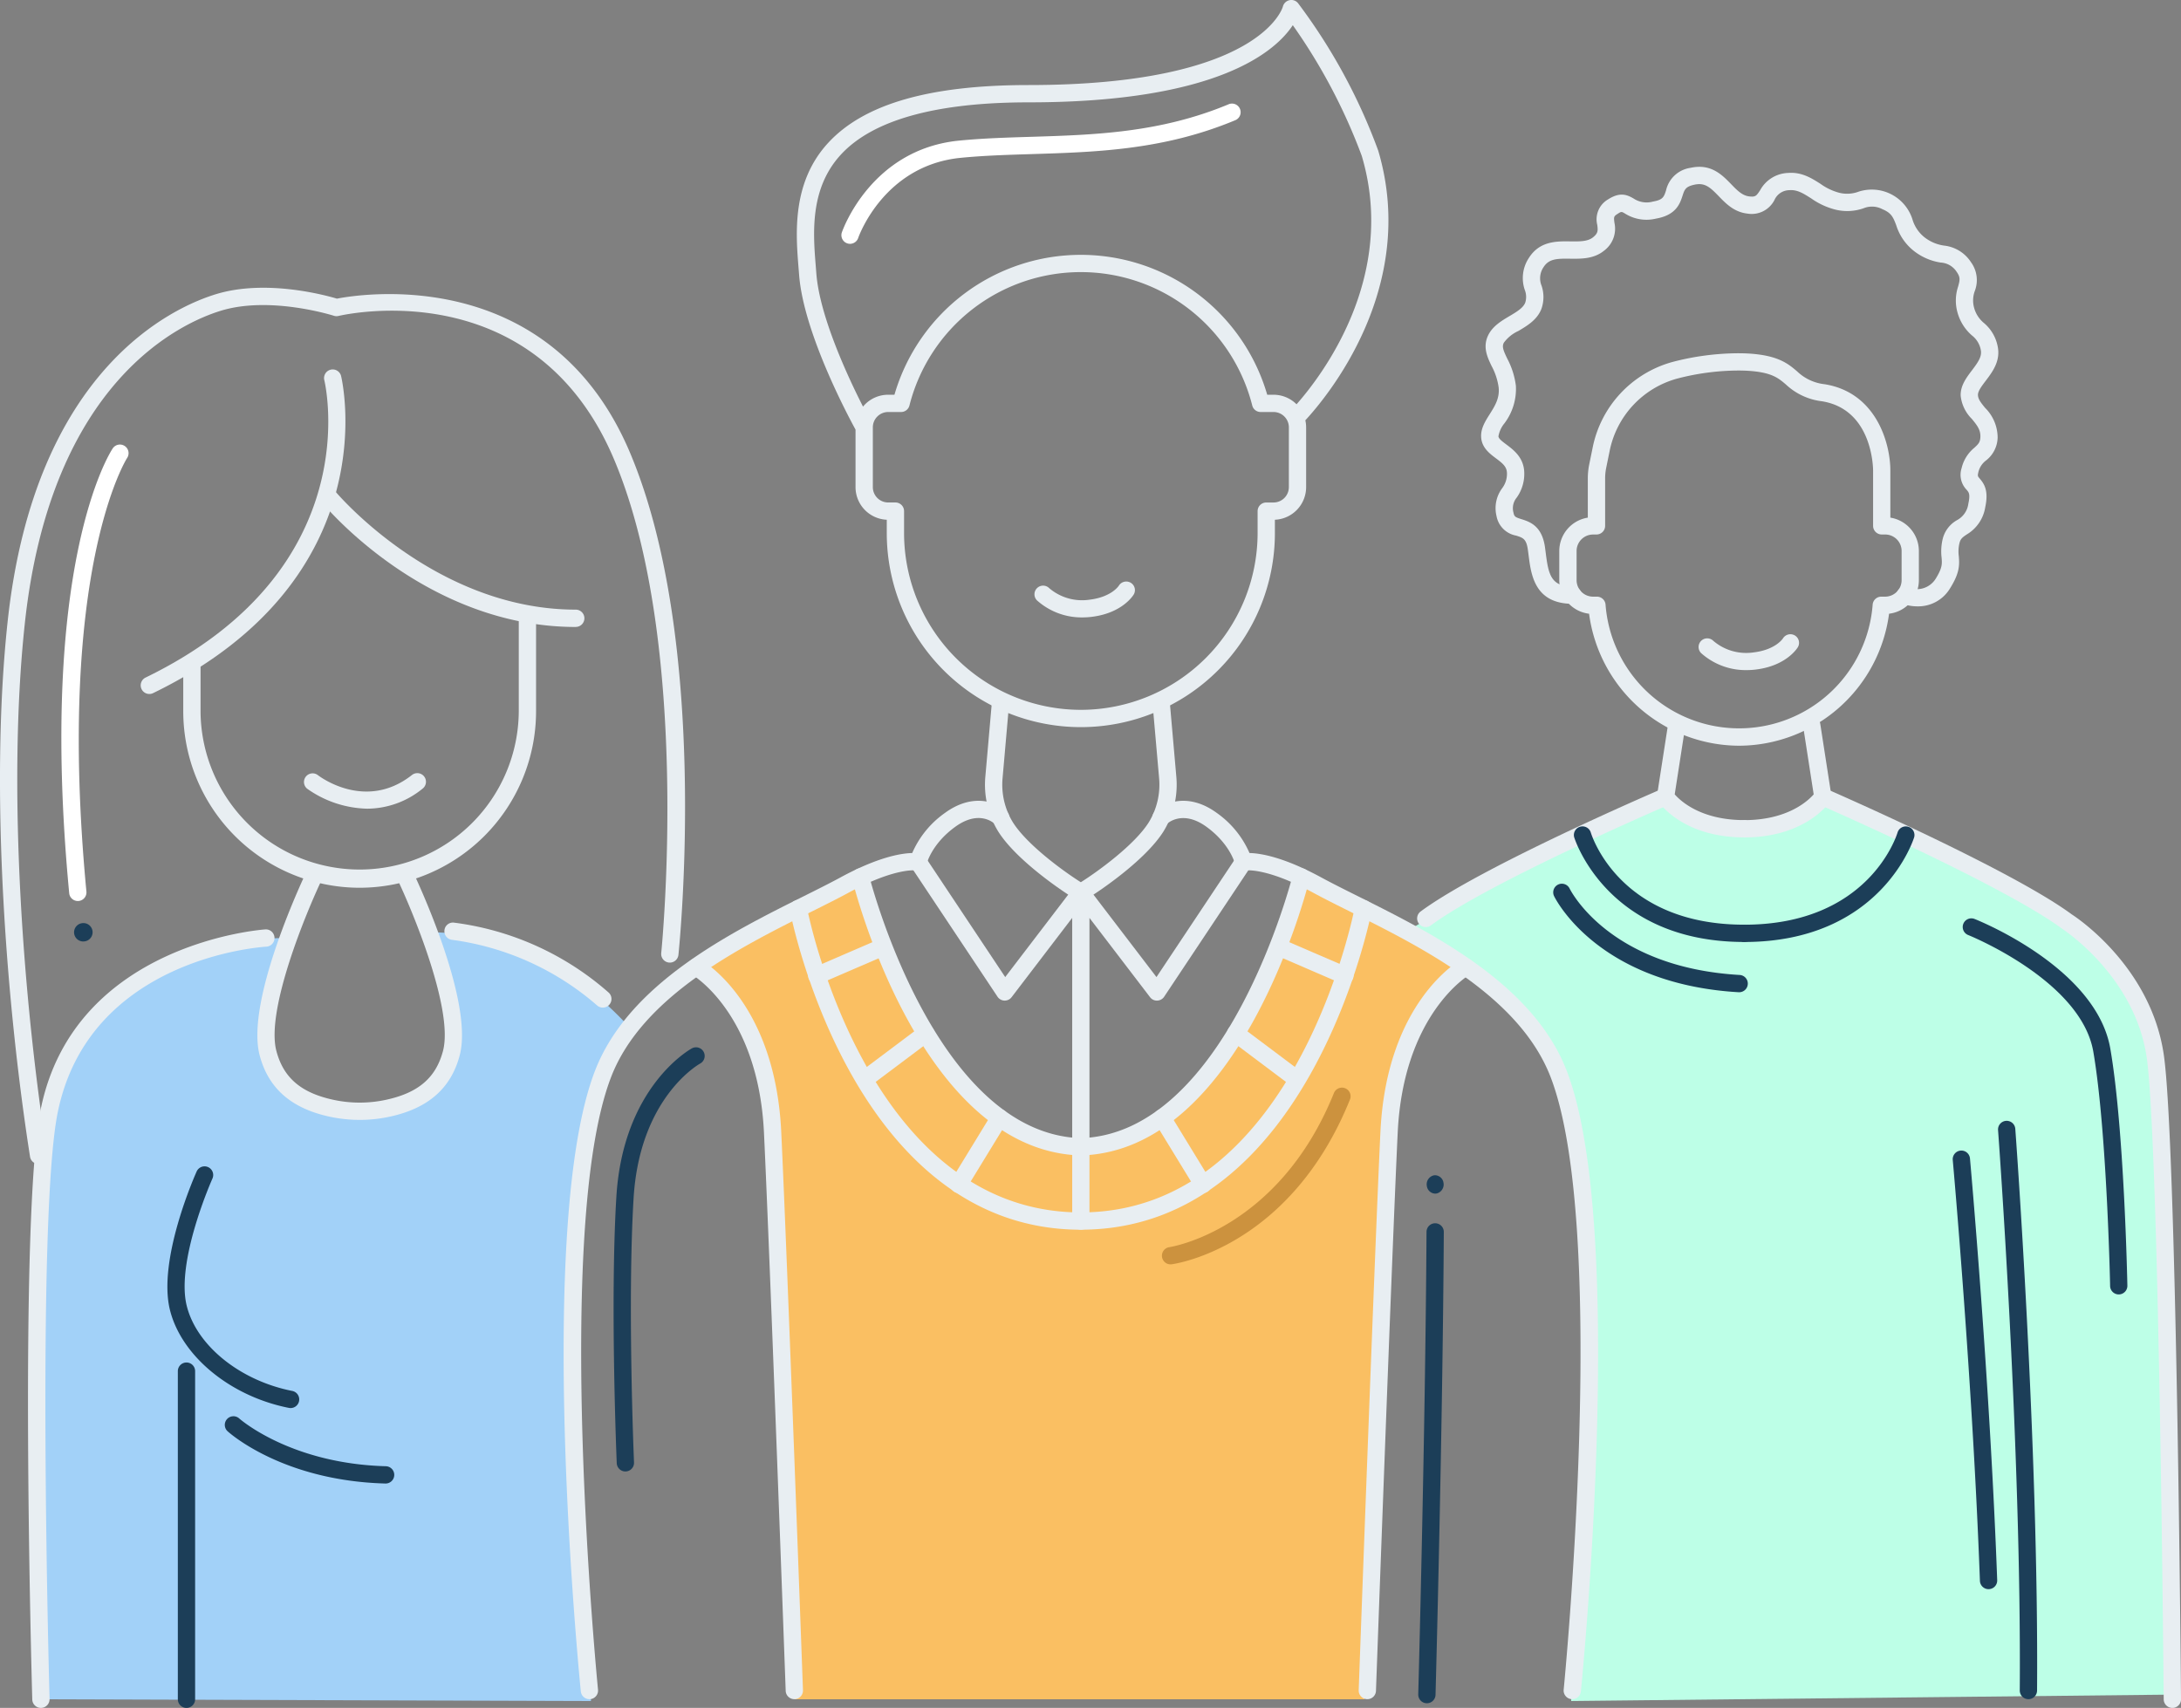 <svg xmlns="http://www.w3.org/2000/svg" width="395.2" height="309.503" viewBox="0 0 395.2 309.503">
  <rect x="0" y="0" width="395.2" height="309.503" fill="#808080" stroke="none"/>
  <g id="illustration-students" transform="translate(-221.813 -321.777)">
    <g id="Group_314" data-name="Group 314" transform="translate(347.938 480.697)">
      <path id="Path_2511" data-name="Path 2511" d="M404.455,568.224l29.8-16.314s13.723,48.9,39.925,48.9,39.925-48.9,39.925-48.9l29.8,16.314s-11.1,7.416-14.022,34.14-4.287,98.561-4.287,98.561H422.264s-3.1-95.728-4.351-107.438S409.206,570.583,404.455,568.224Z" transform="translate(-404.455 -551.91)" fill="#fabf62"/>
    </g>
    <g id="Group_315" data-name="Group 315" transform="translate(476.758 466.162)">
      <path id="Path_2512" data-name="Path 2512" d="M591,555.229s20.13-12.114,28.068-15.822,18.79-8.546,18.79-8.546,6.091,7.185,14.183,5.8a38.906,38.906,0,0,0,14.307-5.792s45.805,18.163,56.18,35.517,4.623,72.282,6.664,87.32.5,39.865.5,39.865L620.748,694.73S624.8,637.9,624.027,619.9s-3-32.366-5.958-39.8S597.8,556.8,591,555.229Z" transform="translate(-591 -530.861)" fill="#bdffe7"/>
    </g>
    <g id="Group_316" data-name="Group 316" transform="translate(228.006 490.721)">
      <path id="Path_2513" data-name="Path 2513" d="M338.692,583.72s-7.176-8.29-16.534-12.915-19.852-4.377-19.852-4.377,6.312,14.991,5.32,19.8-8.093,12.985-17.062,12.633-17.983-4.491-17.774-14.1a41.437,41.437,0,0,1,4.46-17.29,49.7,49.7,0,0,0-32.762,11.743c-15.007,12.916-13.9,37.8-13.529,63.77s.282,62.436.282,62.436l100.433.318s-3.737-54.531-2.989-76.4S332.489,590.2,338.692,583.72Z" transform="translate(-230.78 -566.426)" fill="#a2d1f8"/>
    </g>
    <g id="Group_333" data-name="Group 333" transform="translate(432.36 518.877)">
      <path id="Path_2531" data-name="Path 2531" d="M528.271,639.223a1.566,1.566,0,0,1-.212-3.118c.246-.036,19.782-3.082,29.811-27.928a1.566,1.566,0,0,1,2.905,1.173c-10.753,26.642-31.416,29.74-32.291,29.859A1.568,1.568,0,0,1,528.271,639.223Z" transform="translate(-526.707 -607.198)" fill="#cc923e"/>
    </g>
    <g id="Group_334" data-name="Group 334" transform="translate(332.997 511.565)">
      <path id="Path_2532" data-name="Path 2532" d="M384.953,673.477a1.567,1.567,0,0,1-1.563-1.5c-.012-.29-1.229-29.182-.071-48.249,1.2-19.839,13.177-26.646,13.687-26.926a1.567,1.567,0,0,1,1.514,2.744c-.463.259-10.98,6.36-12.074,24.373-1.148,18.906.061,47.635.075,47.923a1.567,1.567,0,0,1-1.5,1.633Z" transform="translate(-382.819 -596.609)" fill="#1c3e58"/>
    </g>
    <g id="Group_335" data-name="Group 335" transform="translate(478.799 543.455)">
      <path id="Path_2533" data-name="Path 2533" d="M595.523,729.771h-.044a1.567,1.567,0,0,1-1.523-1.609c.013-.468,1.286-47.164,1.5-83.814a1.566,1.566,0,0,1,1.566-1.558h.009a1.566,1.566,0,0,1,1.558,1.575c-.212,36.685-1.486,83.415-1.5,83.883A1.568,1.568,0,0,1,595.523,729.771Z" transform="translate(-593.955 -642.79)" fill="#1c3e58"/>
    </g>
    <g id="Group_336" data-name="Group 336" transform="translate(374.275 340.567)">
      <path id="Path_2534" data-name="Path 2534" d="M444.16,374.382a1.566,1.566,0,0,1-1.479-2.079c.213-.615,5.405-15.068,21.235-16.625,4.241-.417,8.517-.549,13.045-.688,11.489-.355,23.371-.722,35.76-5.882a1.566,1.566,0,1,1,1.2,2.891c-12.922,5.382-25.095,5.757-36.868,6.122-4.474.137-8.7.269-12.835.675-13.8,1.357-18.4,14-18.584,14.536A1.569,1.569,0,0,1,444.16,374.382Z" transform="translate(-442.594 -348.986)" fill="#fff"/>
    </g>
    <g id="Group_343" data-name="Group 343" transform="translate(232.932 402.336)">
      <path id="Path_2541" data-name="Path 2541" d="M240.893,521.153a1.567,1.567,0,0,1-1.558-1.418c-5.648-59.517,7.331-79.769,7.887-80.6a1.566,1.566,0,0,1,2.609,1.734c-.146.224-12.894,20.443-7.377,78.572a1.566,1.566,0,0,1-1.411,1.707A1.348,1.348,0,0,1,240.893,521.153Z" transform="translate(-237.915 -438.434)" fill="#fff"/>
    </g>
    <g id="Group_347" data-name="Group 347" transform="translate(252.141 533.116)">
      <path id="Path_2545" data-name="Path 2545" d="M288.065,671.647a1.645,1.645,0,0,1-.3-.029c-10.609-2.09-19.477-9.38-21.564-17.731-2.286-9.144,4.558-24.5,4.85-25.145a1.567,1.567,0,0,1,2.857,1.287c-.068.148-6.69,15.008-4.667,23.1,1.8,7.213,9.669,13.554,19.13,15.416a1.566,1.566,0,0,1-.3,3.1Z" transform="translate(-265.73 -627.818)" fill="#1c3e58"/>
    </g>
    <g id="Group_348" data-name="Group 348" transform="translate(254.037 568.725)">
      <path id="Path_2546" data-name="Path 2546" d="M270.043,741.938a1.566,1.566,0,0,1-1.567-1.566V680.95a1.567,1.567,0,1,1,3.133,0v59.422A1.566,1.566,0,0,1,270.043,741.938Z" transform="translate(-268.476 -679.383)" fill="#1c3e58"/>
    </g>
    <g id="Group_349" data-name="Group 349" transform="translate(262.522 578.401)">
      <path id="Path_2547" data-name="Path 2547" d="M309.946,705.612H309.9c-18.585-.5-28.229-9.126-28.63-9.493a1.567,1.567,0,0,1,2.111-2.315h0c.09.082,9.258,8.208,26.6,8.675a1.567,1.567,0,0,1-.041,3.133Z" transform="translate(-280.763 -693.395)" fill="#1c3e58"/>
    </g>
    <g id="Group_350" data-name="Group 350" transform="translate(490.195 352.004)">
      <path id="Path_2548" data-name="Path 2548" d="M689.522,445.205a7.771,7.771,0,0,1-2.842-.525,1.566,1.566,0,0,1,1.173-2.905,4.018,4.018,0,0,0,4.94-1.529c1.261-2.017,1.2-2.759,1.1-3.883a9.6,9.6,0,0,1,.177-3.269,5.376,5.376,0,0,1,2.634-3.52,3.953,3.953,0,0,0,2.039-2.981c.369-1.712.1-2.033-.317-2.518a3.89,3.89,0,0,1-.909-3.9,6.762,6.762,0,0,1,2.313-3.71c.728-.673,1.061-.981,1.094-1.974.041-1.262-.562-2.061-1.552-3.259a6.929,6.929,0,0,1-2.018-4.173c-.079-1.831,1.045-3.311,2.036-4.618,1.165-1.534,1.853-2.551,1.6-3.735a4.3,4.3,0,0,0-1.579-2.58,8.464,8.464,0,0,1-2.605-4.069,8.009,8.009,0,0,1,.086-4.817c.312-1.152.441-1.63-.243-2.62a3.676,3.676,0,0,0-2.92-1.718,10.4,10.4,0,0,1-4.879-2.123,9.518,9.518,0,0,1-3.172-4.629c-.531-1.393-.852-2.235-2.489-2.909a4.031,4.031,0,0,0-3.421-.182,8.975,8.975,0,0,1-5.037.269,13.166,13.166,0,0,1-4.464-2.052c-1.414-.894-2.523-1.612-3.96-1.49a2.983,2.983,0,0,0-2.683,1.748,4.634,4.634,0,0,1-4.944,2.492c-2.384-.28-3.86-1.8-5.163-3.147-1.6-1.655-2.529-2.5-4.428-2.085-1.6.352-1.771.874-2.144,2.018-.455,1.391-1.143,3.494-4.8,4.125a7.27,7.27,0,0,1-5.623-.919c-.65-.381-.647-.381-1.368.079-.684.439-.668.57-.542,1.593a4.965,4.965,0,0,1-1.9,5.076c-1.849,1.494-4.124,1.461-6.118,1.437-2.449-.036-3.873.023-4.833,1.545a3.561,3.561,0,0,0-.349,3.356,6.4,6.4,0,0,1-.039,4.213c-.773,1.974-2.575,3.041-4.165,3.983a6.66,6.66,0,0,0-2.648,2.15c-.336.707-.109,1.311.628,2.855a14.306,14.306,0,0,1,1.566,4.916,10.34,10.34,0,0,1-2.1,6.85,5.042,5.042,0,0,0-1.06,2.322c.039.41.565.83,1.428,1.476,1.374,1.03,3.255,2.438,3.255,5.275a7.416,7.416,0,0,1-1.36,4.335,3.03,3.03,0,0,0-.6,2.742c.149.748.356.836,1.431,1.177,1.473.467,3.7,1.174,4.265,4.993.057.392.108.793.16,1.2.485,3.839.951,6.02,4.839,6.02h.072a1.566,1.566,0,0,1,.01,3.132c-6.928.026-7.585-5.253-8.03-8.758-.048-.386-.1-.767-.151-1.137-.279-1.883-.892-2.077-2.113-2.465a4.405,4.405,0,0,1-3.555-3.549,6.043,6.043,0,0,1,1.016-5.024,4.333,4.333,0,0,0,.88-2.667c0-1.211-.724-1.811-2-2.767-1.11-.831-2.492-1.867-2.668-3.681-.158-1.628.7-2.985,1.53-4.3.941-1.49,1.831-2.9,1.63-4.856a11.389,11.389,0,0,0-1.278-3.887c-.769-1.61-1.639-3.433-.63-5.552.8-1.671,2.435-2.642,3.88-3.5,1.268-.751,2.465-1.461,2.844-2.429a3.435,3.435,0,0,0-.082-2.313,6.608,6.608,0,0,1,.737-5.785c1.942-3.083,5.033-3.042,7.526-3.008,1.674.02,3.137.043,4.108-.742.946-.764.888-1.231.762-2.254a4.17,4.17,0,0,1,1.962-4.616c2.157-1.38,3.427-.855,4.643-.142a4.272,4.272,0,0,0,3.505.534c1.8-.31,1.97-.843,2.352-2.011a5.313,5.313,0,0,1,4.452-4.1c3.685-.814,5.717,1.282,7.349,2.965,1.073,1.108,2,2.065,3.278,2.216,1.144.135,1.3-.106,1.969-1.115a6.022,6.022,0,0,1,5.048-3.138c2.488-.2,4.283.955,5.88,1.967a10.369,10.369,0,0,0,3.42,1.63,5.948,5.948,0,0,0,3.489-.2,7.732,7.732,0,0,1,9.753,4.972,6.489,6.489,0,0,0,2.176,3.278,7.4,7.4,0,0,0,3.569,1.519,6.674,6.674,0,0,1,4.876,3.008,5.5,5.5,0,0,1,.69,5.22,4.962,4.962,0,0,0-.109,3.1,5.4,5.4,0,0,0,1.773,2.706,7.381,7.381,0,0,1,2.473,4.183c.577,2.677-.943,4.68-2.165,6.29-.735.97-1.432,1.887-1.4,2.588.032.739.517,1.361,1.3,2.315a7.617,7.617,0,0,1,2.266,5.358,5.425,5.425,0,0,1-2.1,4.169,3.706,3.706,0,0,0-1.39,2.115c-.16.7-.122.741.241,1.167.857,1,1.639,2.234,1,5.212a7,7,0,0,1-3.339,4.91c-.786.534-1.144.778-1.342,1.634a6.51,6.51,0,0,0-.108,2.3c.146,1.7.117,3.114-1.568,5.81A6.731,6.731,0,0,1,689.522,445.205Z" transform="translate(-610.457 -365.549)" fill="#e8eef2"/>
    </g>
    <g id="Group_351" data-name="Group 351" transform="translate(529.602 436.71)">
      <path id="Path_2549" data-name="Path 2549" d="M676.222,494.716a12.124,12.124,0,0,1-8.243-3.083,1.566,1.566,0,0,1,2.216-2.215,9.182,9.182,0,0,0,7.3,2.087c3.96-.477,5.275-2.474,5.328-2.558a1.578,1.578,0,0,1,2.147-.508,1.554,1.554,0,0,1,.541,2.117c-.081.137-2.047,3.386-7.641,4.059A13.759,13.759,0,0,1,676.222,494.716Z" transform="translate(-667.523 -488.212)" fill="#e8eef2"/>
    </g>
    <g id="Group_352" data-name="Group 352" transform="translate(504.359 385.791)">
      <path id="Path_2550" data-name="Path 2550" d="M663.549,485.6a27.524,27.524,0,0,1-27.182-23.918,6.128,6.128,0,0,1-5.4-6.077v-5.292a6.129,6.129,0,0,1,5.17-6.045v-7.1a12.8,12.8,0,0,1,.258-2.554l.608-2.977a20.191,20.191,0,0,1,14.47-15.579,47.648,47.648,0,0,1,11.947-1.579c.718,0,1.373.021,1.947.057,5.306.334,7.11,1.873,8.7,3.23a8.527,8.527,0,0,0,4.989,2.325c9.49,1.532,11.934,10.946,11.9,15.71v8.466a6.128,6.128,0,0,1,5.168,6.045V455.6a6.127,6.127,0,0,1-5.4,6.077A27.525,27.525,0,0,1,663.549,485.6Zm-26.459-38.274a2.99,2.99,0,0,0-2.987,2.987V455.6a2.99,2.99,0,0,0,2.987,2.987h.7a1.565,1.565,0,0,1,1.561,1.448,24.271,24.271,0,0,0,48.4,0,1.565,1.565,0,0,1,1.561-1.448h.7a2.99,2.99,0,0,0,2.986-2.987v-5.292a2.99,2.99,0,0,0-2.986-2.987h-.615a1.566,1.566,0,0,1-1.566-1.566v-9.969c0-.461-.073-11.122-9.268-12.607a11.512,11.512,0,0,1-6.524-3.034c-1.394-1.191-2.6-2.218-6.862-2.487-.517-.032-1.1-.05-1.751-.05a44.386,44.386,0,0,0-11.123,1.469,17.073,17.073,0,0,0-12.226,13.184l-.608,2.976a9.7,9.7,0,0,0-.194,1.927v8.591a1.566,1.566,0,0,1-1.567,1.566Z" transform="translate(-630.969 -414.476)" fill="#e8eef2"/>
    </g>
    <g id="Group_353" data-name="Group 353" transform="translate(522.05 451.629)">
      <path id="Path_2551" data-name="Path 2551" d="M672.4,531.713c-11.112,0-15.375-6.234-15.551-6.5a1.569,1.569,0,0,1-.242-1.106l2.011-12.967a1.566,1.566,0,0,1,3.1.48l-1.907,12.295c1.084,1.24,4.788,4.664,12.593,4.664a1.566,1.566,0,1,1,0,3.132Z" transform="translate(-656.587 -509.816)" fill="#e8eef2"/>
    </g>
    <g id="Group_354" data-name="Group 354" transform="translate(478.6 464.595)">
      <path id="Path_2552" data-name="Path 2552" d="M595.234,553.774a1.566,1.566,0,0,1-.932-2.826c10.931-8.091,42.429-21.656,43.763-22.229A1.567,1.567,0,0,1,639.3,531.6c-.323.139-32.495,13.994-43.137,21.869A1.558,1.558,0,0,1,595.234,553.774Z" transform="translate(-593.667 -528.592)" fill="#e8eef2"/>
    </g>
    <g id="Group_355" data-name="Group 355" transform="translate(506.983 471.464)">
      <path id="Path_2553" data-name="Path 2553" d="M665.647,559.554c-24.943,0-30.759-18.818-30.815-19.008a1.566,1.566,0,0,1,3-.887h0c.205.684,5.283,16.762,27.81,16.762a1.567,1.567,0,0,1,0,3.133Z" transform="translate(-634.768 -538.539)" fill="#1c3e58"/>
    </g>
    <g id="Group_356" data-name="Group 356" transform="translate(536.295 451.634)">
      <path id="Path_2554" data-name="Path 2554" d="M678.782,531.72a1.566,1.566,0,1,1,0-3.132c7.794,0,11.511-3.433,12.594-4.664l-1.907-12.295a1.567,1.567,0,0,1,3.1-.48l2.01,12.968a1.572,1.572,0,0,1-.242,1.106C694.157,525.488,689.894,531.72,678.782,531.72Z" transform="translate(-677.216 -509.823)" fill="#e8eef2"/>
    </g>
    <g id="Group_357" data-name="Group 357" transform="translate(550.541 464.6)">
      <path id="Path_2555" data-name="Path 2555" d="M762.751,695.279a1.567,1.567,0,0,1-1.566-1.554c-.008-1.009-.836-101.007-3.09-116.367-2.17-14.765-15.2-23.2-15.333-23.288-10.736-7.94-43.645-22.323-43.975-22.467a1.566,1.566,0,1,1,1.251-2.871c1.366.595,33.567,14.669,44.5,22.757.494.309,14.285,9.244,16.659,25.414,2.288,15.573,3.092,112.672,3.125,116.8a1.566,1.566,0,0,1-1.554,1.579Z" transform="translate(-697.845 -528.599)" fill="#e8eef2"/>
    </g>
    <g id="Group_358" data-name="Group 358" transform="translate(536.295 471.469)">
      <path id="Path_2556" data-name="Path 2556" d="M678.782,559.561a1.567,1.567,0,0,1,0-3.133c22.529,0,27.605-16.078,27.81-16.762a1.566,1.566,0,0,1,3,.887C709.542,540.743,703.727,559.561,678.782,559.561Z" transform="translate(-677.216 -538.547)" fill="#1c3e58"/>
    </g>
    <g id="Group_359" data-name="Group 359" transform="translate(577.462 488.198)">
      <path id="Path_2557" data-name="Path 2557" d="M765.1,630.925a1.566,1.566,0,0,1-1.566-1.534c0-.282-.589-28.255-3.046-42.471-2.225-12.866-22.467-21.045-22.672-21.126a1.566,1.566,0,1,1,1.155-2.912c.9.357,22.079,8.906,24.6,23.5,2.5,14.452,3.069,41.785,3.092,42.942a1.567,1.567,0,0,1-1.535,1.6Z" transform="translate(-736.829 -562.771)" fill="#1c3e58"/>
    </g>
    <g id="Group_360" data-name="Group 360" transform="translate(583.863 524.91)">
      <path id="Path_2558" data-name="Path 2558" d="M751.6,720.724h-.011a1.566,1.566,0,0,1-1.556-1.577c.322-43.976-3.891-100.957-3.933-101.527a1.566,1.566,0,1,1,3.123-.233c.043.572,4.265,57.678,3.943,101.782A1.566,1.566,0,0,1,751.6,720.724Z" transform="translate(-746.098 -615.935)" fill="#1c3e58"/>
    </g>
    <g id="Group_361" data-name="Group 361" transform="translate(575.656 530.329)">
      <path id="Path_2559" data-name="Path 2559" d="M740.7,703.216a1.567,1.567,0,0,1-1.564-1.509c-1.332-36.267-4.883-75.824-4.918-76.22a1.567,1.567,0,1,1,3.12-.281c.036.4,3.593,40.033,4.929,76.386a1.566,1.566,0,0,1-1.508,1.622Z" transform="translate(-734.215 -623.782)" fill="#1c3e58"/>
    </g>
    <g id="Group_362" data-name="Group 362" transform="translate(503.26 481.921)">
      <path id="Path_2560" data-name="Path 2560" d="M663.057,573.347l-.093,0c-25.358-1.481-33.109-16.758-33.428-17.408a1.566,1.566,0,0,1,2.813-1.38c.3.594,7.375,14.293,30.8,15.66a1.566,1.566,0,0,1-.091,3.13Z" transform="translate(-629.378 -553.682)" fill="#1c3e58"/>
    </g>
    <g id="Group_363" data-name="Group 363" transform="translate(235.263 489.059)">
      <path id="Path_2561" data-name="Path 2561" d="M242.953,567.348a1.664,1.664,0,0,1-.331-3.3,1.615,1.615,0,0,1,.332-.034,1.671,1.671,0,0,1,1.631,1.333,1.664,1.664,0,0,1-1.3,1.963,1.624,1.624,0,0,1-.334.035Z" transform="translate(-241.289 -564.018)" fill="#1c3e58"/>
    </g>
    <g id="Group_367" data-name="Group 367" transform="translate(480.33 534.753)">
      <path id="Path_2565" data-name="Path 2565" d="M597.706,633.518a1.574,1.574,0,0,1-1.5-1.343,1.673,1.673,0,0,1,1.187-1.95,1.391,1.391,0,0,1,.32-.037,1.575,1.575,0,0,1,1.5,1.344,1.674,1.674,0,0,1-1.187,1.949,1.389,1.389,0,0,1-.32.037Z" transform="translate(-596.172 -630.188)" fill="#1c3e58"/>
    </g>
    <g id="left_girl" data-name="left girl">
      <g id="Group_339" data-name="Group 339" transform="translate(255.021 432.263)">
        <path id="Path_2537" data-name="Path 2537" d="M301.867,532.163A32,32,0,0,1,269.9,500.2v-8.67a1.567,1.567,0,0,1,3.133,0v8.67a28.832,28.832,0,0,0,57.663,0V483.338a1.567,1.567,0,0,1,3.133,0V500.2A32,32,0,0,1,301.867,532.163Z" transform="translate(-269.902 -481.772)" fill="#e8eef2"/>
      </g>
      <g id="Group_340" data-name="Group 340" transform="translate(221.813 373.923)">
        <path id="Path_2538" data-name="Path 2538" d="M228.8,556.085a1.568,1.568,0,0,1-1.545-1.324c-4.154-26.532-7.4-65.94-4.059-96.974,4.942-45.9,30.162-57.023,37.773-59.34,8.986-2.735,19.665.151,21.9.817,4.281-.836,38.683-6.361,53.138,28,14.417,34.274,8.977,88.621,8.738,90.916a1.566,1.566,0,1,1-3.116-.323c.057-.555,5.594-55.852-8.511-89.378C318.81,394.465,284.6,402.064,283.15,402.4a1.573,1.573,0,0,1-.84-.035c-.115-.036-11.5-3.641-20.428-.925-7.147,2.176-30.834,12.693-35.571,56.679-3.309,30.731-.083,69.82,4.04,96.153a1.567,1.567,0,0,1-1.305,1.791A1.713,1.713,0,0,1,228.8,556.085Z" transform="translate(-221.813 -397.29)" fill="#e8eef2"/>
      </g>
      <g id="Group_341" data-name="Group 341" transform="translate(247.309 388.698)">
        <path id="Path_2539" data-name="Path 2539" d="M260.3,477.527a1.567,1.567,0,0,1-.685-2.976c40.624-19.729,32.471-53.572,32.384-53.911a1.567,1.567,0,0,1,3.035-.779c.093.365,8.85,36.673-34.051,57.508A1.56,1.56,0,0,1,260.3,477.527Z" transform="translate(-258.734 -418.685)" fill="#e8eef2"/>
      </g>
      <g id="Group_342" data-name="Group 342" transform="translate(279.823 410.291)">
        <path id="Path_2540" data-name="Path 2540" d="M352.135,475.059c-27.029,0-45.2-21.62-45.959-22.541a1.566,1.566,0,0,1,2.415-2c.177.214,18.019,21.4,43.544,21.4a1.566,1.566,0,1,1,0,3.132Z" transform="translate(-305.818 -449.955)" fill="#e8eef2"/>
      </g>
      <g id="Group_344" data-name="Group 344" transform="translate(268.448 478.477)">
        <path id="Path_2542" data-name="Path 2542" d="M307.883,594.941a25.854,25.854,0,0,1-5.518-.6c-6.9-1.509-11.027-5.136-12.6-11.083-2.655-10.021,8.191-32.714,8.653-33.675a1.566,1.566,0,0,1,2.822,1.358c-3.014,6.26-10.406,24.121-8.447,31.514,1.28,4.834,4.439,7.556,10.242,8.826a22.545,22.545,0,0,0,9.7,0c5.8-1.268,8.962-3.989,10.242-8.825,1.959-7.392-5.433-25.254-8.446-31.514a1.566,1.566,0,0,1,2.822-1.358c.463.961,11.309,23.654,8.653,33.675-1.575,5.948-5.7,9.574-12.6,11.082A25.778,25.778,0,0,1,307.883,594.941Z" transform="translate(-289.345 -548.695)" fill="#e8eef2"/>
      </g>
      <g id="Group_345" data-name="Group 345" transform="translate(226.888 490.199)">
        <path id="Path_2543" data-name="Path 2543" d="M231.5,706.75a1.566,1.566,0,0,1-1.565-1.522c-.1-3.563-2.442-87.49,1.547-107.038,6.148-30.135,40.367-32.5,40.713-32.52a1.567,1.567,0,0,1,.186,3.128c-1.311.079-32.166,2.262-37.829,30.018-3.916,19.2-1.51,105.453-1.484,106.323a1.567,1.567,0,0,1-1.521,1.61Z" transform="translate(-229.162 -565.669)" fill="#e8eef2"/>
      </g>
      <g id="Group_346" data-name="Group 346" transform="translate(302.337 488.96)">
        <path id="Path_2544" data-name="Path 2544" d="M367.131,579.288a1.561,1.561,0,0,1-1.049-.4,50.161,50.161,0,0,0-26.231-11.878,1.566,1.566,0,0,1-1.425-1.7,1.545,1.545,0,0,1,1.693-1.425,52.405,52.405,0,0,1,28.061,12.674,1.566,1.566,0,0,1-1.05,2.728Z" transform="translate(-338.42 -563.875)" fill="#e8eef2"/>
      </g>
      <g id="Group_368" data-name="Group 368" transform="translate(276.876 461.906)">
        <path id="Path_2566" data-name="Path 2566" d="M313.013,531.117A19.512,19.512,0,0,1,302.15,527.5a1.566,1.566,0,0,1,1.929-2.467h0c.351.271,8.661,6.566,17.031,0a1.567,1.567,0,1,1,1.934,2.465A15.947,15.947,0,0,1,313.013,531.117Z" transform="translate(-301.55 -524.698)" fill="#e8eef2"/>
      </g>
    </g>
    <g id="Group_632" data-name="Group 632">
      <path id="Path_2514" data-name="Path 2514" d="M536.245,349.058a103.737,103.737,0,0,0-14.521-26.7,1.556,1.556,0,0,0-1.563-.544,1.584,1.584,0,0,0-1.191,1.166c-.036.142-4.011,14.21-46.062,14.21-17.94,0-29.818,3.423-36.316,10.465-6.627,7.182-5.878,16.473-5.384,22.621l.1,1.253c.78,10.449,8.823,25.532,10.229,28.1v10.426a5.922,5.922,0,0,0,5.661,5.91v2.417a35.164,35.164,0,0,0,70.328,0v-2.417a5.923,5.923,0,0,0,5.661-5.91v-10.83a5.923,5.923,0,0,0-.144-1.284C526.7,394,543.657,374.008,536.245,349.058ZM434.333,370.026c-.479-5.938-1.134-14.071,4.563-20.244,5.789-6.275,17.232-9.457,34.013-9.457,34.292,0,44.754-9.26,47.861-13.984a103.306,103.306,0,0,1,12.5,23.694c6.537,22.013-7.432,40.044-11.822,45.006a5.9,5.9,0,0,0-4.175-1.73h-1.137a35.172,35.172,0,0,0-67.547,0h-1.137a5.9,5.9,0,0,0-4.56,2.153c-2.677-5.265-7.876-16.358-8.459-24.168Zm85.723,40.03a2.786,2.786,0,0,1-2.783,2.782h-1.312a1.566,1.566,0,0,0-1.567,1.566v3.978a32.067,32.067,0,0,1-32.031,32.031h0a32.067,32.067,0,0,1-32.031-32.031V414.4a1.566,1.566,0,0,0-1.566-1.566h-1.313a2.785,2.785,0,0,1-2.781-2.782v-10.83a2.785,2.785,0,0,1,2.781-2.782h2.336a1.566,1.566,0,0,0,1.519-1.184,32.038,32.038,0,0,1,62.113,0,1.566,1.566,0,0,0,1.519,1.184h2.336a2.786,2.786,0,0,1,2.783,2.782Z" transform="translate(-64.701 0)" fill="#e8eef2"/>
      <g id="Group_317" data-name="Group 317" transform="translate(400.3 447.269)">
        <path id="Path_2515" data-name="Path 2515" d="M497.644,541.287a1.572,1.572,0,0,1-.786-.211c-2-1.162-10.828-7.022-14.2-12.407a16.2,16.2,0,0,1-2.315-9.964l1.209-13.772a1.566,1.566,0,1,1,3.121.273l-1.208,13.772a13.05,13.05,0,0,0,1.85,8.028c2.564,4.1,9.256,8.948,12.327,10.88,3.072-1.934,9.765-6.786,12.326-10.88a13.064,13.064,0,0,0,1.851-8.028l-1.208-13.772a1.566,1.566,0,1,1,3.121-.273l1.208,13.772a16.2,16.2,0,0,1-2.315,9.964c-3.367,5.381-12.191,11.244-14.2,12.407A1.572,1.572,0,0,1,497.644,541.287Z" transform="translate(-480.28 -503.502)" fill="#e8eef2"/>
      </g>
      <g id="Group_318" data-name="Group 318" transform="translate(323.943 466.895)">
        <path id="Path_2516" data-name="Path 2516" d="M374.379,694.728a1.567,1.567,0,0,1-1.557-1.411c-.343-3.432-8.266-84.379,2.568-112.465,6.1-15.807,24.431-24.953,37.818-31.632,2.422-1.208,4.709-2.35,6.631-3.393,6.821-3.706,11-4.391,13.032-4.437a17.327,17.327,0,0,1,5.928-7.266c5.23-3.813,9.62-1.837,11.211-.255a1.566,1.566,0,0,1-2.2,2.233c-.3-.28-2.929-2.536-7.168.553s-5.121,6.579-5.157,6.726a1.582,1.582,0,0,1-1.879,1.165h0c-.007,0-3.739-.6-12.273,4.035-1.97,1.07-4.281,2.222-6.729,3.444-12.927,6.451-30.633,15.283-36.293,29.956-10.566,27.391-2.456,110.193-2.373,111.027a1.567,1.567,0,0,1-1.4,1.715C374.484,694.725,374.431,694.728,374.379,694.728Z" transform="translate(-369.707 -531.923)" fill="#e8eef2"/>
      </g>
      <g id="Group_319" data-name="Group 319" transform="translate(386.632 476.424)">
        <path id="Path_2517" data-name="Path 2517" d="M477.725,572.4h-.051a1.567,1.567,0,0,1-1.253-.7l-15.672-23.547a1.566,1.566,0,1,1,2.608-1.735l14.456,21.72,12.46-16.305a1.566,1.566,0,1,1,2.489,1.9L478.97,571.786A1.564,1.564,0,0,1,477.725,572.4Z" transform="translate(-460.487 -545.722)" fill="#e8eef2"/>
      </g>
      <g id="Group_320" data-name="Group 320" transform="translate(376.17 479.129)">
        <path id="Path_2518" data-name="Path 2518" d="M486.832,601.673h-.047c-28.905-.846-40.9-48.079-41.4-50.09a1.566,1.566,0,0,1,3.041-.751c.117.469,11.92,46.933,38.45,47.711a1.566,1.566,0,0,1-.044,3.131Z" transform="translate(-445.338 -549.639)" fill="#e8eef2"/>
      </g>
      <g id="Group_321" data-name="Group 321" transform="translate(364.904 484.861)">
        <path id="Path_2519" data-name="Path 2519" d="M481.783,617.7c-41.554,0-52.625-57.327-52.732-57.906a1.566,1.566,0,0,1,3.081-.57c.1.553,10.706,55.343,49.652,55.343a1.566,1.566,0,0,1,0,3.133Z" transform="translate(-429.024 -557.939)" fill="#e8eef2"/>
      </g>
      <g id="Group_322" data-name="Group 322" transform="translate(346.375 495.445)">
        <path id="Path_2520" data-name="Path 2520" d="M421.563,707.521a1.566,1.566,0,0,1-1.564-1.51c-.029-.782-2.855-78.524-3.936-101.145-1.034-21.635-12.952-28.6-13.072-28.666a1.567,1.567,0,0,1,1.522-2.739c.553.306,13.557,7.761,14.679,31.255,1.081,22.638,3.909,100.4,3.937,101.181a1.565,1.565,0,0,1-1.508,1.622Z" transform="translate(-402.192 -573.266)" fill="#e8eef2"/>
      </g>
      <g id="Group_323" data-name="Group 323" transform="translate(393.97 522.766)">
        <path id="Path_2521" data-name="Path 2521" d="M472.68,628.047a1.566,1.566,0,0,1-1.336-2.384l7.393-12.085a1.566,1.566,0,1,1,2.672,1.635L474.018,627.3A1.565,1.565,0,0,1,472.68,628.047Z" transform="translate(-471.114 -612.829)" fill="#e8eef2"/>
      </g>
      <g id="Group_324" data-name="Group 324" transform="translate(377.155 507.487)">
        <path id="Path_2522" data-name="Path 2522" d="M448.332,601.991a1.567,1.567,0,0,1-.942-2.82l10.863-8.154a1.567,1.567,0,0,1,1.88,2.507l-10.862,8.154A1.562,1.562,0,0,1,448.332,601.991Z" transform="translate(-446.764 -590.705)" fill="#e8eef2"/>
      </g>
      <g id="Group_325" data-name="Group 325" transform="translate(368.235 491.929)">
        <path id="Path_2523" data-name="Path 2523" d="M435.415,576.388a1.567,1.567,0,0,1-.622-3l11.762-5.078a1.567,1.567,0,0,1,1.242,2.876l-11.762,5.078A1.544,1.544,0,0,1,435.415,576.388Z" transform="translate(-433.847 -568.174)" fill="#e8eef2"/>
      </g>
      <g id="Group_326" data-name="Group 326" transform="translate(430.618 466.895)">
        <path id="Path_2524" data-name="Path 2524" d="M600.277,694.728c-.053,0-.106,0-.158-.007a1.568,1.568,0,0,1-1.4-1.715c.083-.833,8.195-83.635-2.371-111.027-5.66-14.673-23.366-23.506-36.292-29.955-2.448-1.222-4.759-2.376-6.73-3.445-8.543-4.641-12.274-4.034-12.31-4.027a1.6,1.6,0,0,1-1.845-1.182c-.033-.137-.927-3.635-5.154-6.716-4.406-3.211-7.131-.59-7.158-.564a1.566,1.566,0,0,1-2.208-2.222c1.591-1.578,5.979-3.56,11.211.255a17.344,17.344,0,0,1,5.928,7.266c2.028.046,6.208.731,13.031,4.438,1.923,1.043,4.21,2.186,6.633,3.394,13.386,6.678,31.719,15.826,37.816,31.632,10.834,28.086,2.91,109.034,2.568,112.465A1.567,1.567,0,0,1,600.277,694.728Z" transform="translate(-524.184 -531.923)" fill="#e8eef2"/>
      </g>
      <g id="Group_327" data-name="Group 327" transform="translate(416.097 476.423)">
        <path id="Path_2525" data-name="Path 2525" d="M504.722,613.917a1.566,1.566,0,0,1-1.566-1.567V552.785a1.566,1.566,0,0,1,2.811-.951l12.46,16.305,14.455-21.719a1.567,1.567,0,0,1,2.61,1.735L519.818,571.7a1.568,1.568,0,0,1-1.253.7,1.533,1.533,0,0,1-1.3-.614l-10.981-14.37v53.339c37.691-1.445,47.984-54.767,48.084-55.314a1.567,1.567,0,0,1,3.082.57C557.346,556.59,546.274,613.917,504.722,613.917Z" transform="translate(-503.156 -545.721)" fill="#e8eef2"/>
      </g>
      <g id="Group_328" data-name="Group 328" transform="translate(416.097 479.131)">
        <path id="Path_2526" data-name="Path 2526" d="M504.721,601.674a1.566,1.566,0,0,1-.044-3.131c26.55-.779,38.334-47.242,38.449-47.711a1.567,1.567,0,1,1,3.043.751c-.5,2.011-12.5,49.244-41.4,50.09Z" transform="translate(-503.156 -549.642)" fill="#e8eef2"/>
      </g>
      <g id="Group_329" data-name="Group 329" transform="translate(468.01 495.444)">
        <path id="Path_2527" data-name="Path 2527" d="M579.9,707.521h-.058a1.565,1.565,0,0,1-1.509-1.621c.028-.784,2.855-78.543,3.937-101.181,1.122-23.494,14.127-30.949,14.679-31.255a1.567,1.567,0,0,1,1.523,2.739c-.142.079-12.04,7.051-13.072,28.666-1.081,22.621-3.908,100.362-3.937,101.145A1.566,1.566,0,0,1,579.9,707.521Z" transform="translate(-578.332 -573.265)" fill="#e8eef2"/>
      </g>
      <g id="Group_330" data-name="Group 330" transform="translate(430.828 522.766)">
        <path id="Path_2528" data-name="Path 2528" d="M533.449,628.048a1.565,1.565,0,0,1-1.338-.749l-7.393-12.085a1.566,1.566,0,1,1,2.672-1.635l7.393,12.085a1.566,1.566,0,0,1-1.335,2.384Z" transform="translate(-524.488 -612.831)" fill="#e8eef2"/>
      </g>
      <g id="Group_331" data-name="Group 331" transform="translate(444.174 507.487)">
        <path id="Path_2529" data-name="Path 2529" d="M556.242,601.991a1.56,1.56,0,0,1-.939-.313l-10.862-8.154a1.567,1.567,0,1,1,1.88-2.507l10.862,8.154a1.566,1.566,0,0,1-.941,2.82Z" transform="translate(-543.814 -590.705)" fill="#e8eef2"/>
      </g>
      <g id="Group_332" data-name="Group 332" transform="translate(452.193 491.928)">
        <path id="Path_2530" data-name="Path 2530" d="M568.755,576.387a1.541,1.541,0,0,1-.619-.128l-11.763-5.078a1.566,1.566,0,1,1,1.241-2.876l11.763,5.078a1.566,1.566,0,0,1-.621,3Z" transform="translate(-555.427 -568.173)" fill="#e8eef2"/>
      </g>
      <g id="Group_560" data-name="Group 560" transform="translate(409.262 427.159)">
        <path id="Path_2549-2" data-name="Path 2549" d="M676.222,494.716a12.124,12.124,0,0,1-8.243-3.083,1.566,1.566,0,0,1,2.216-2.215,9.182,9.182,0,0,0,7.3,2.087c3.96-.477,5.275-2.474,5.328-2.558a1.578,1.578,0,0,1,2.147-.508,1.554,1.554,0,0,1,.541,2.117c-.081.137-2.047,3.386-7.641,4.059A13.759,13.759,0,0,1,676.222,494.716Z" transform="translate(-667.523 -488.212)" fill="#e8eef2"/>
      </g>
    </g>
  </g>
</svg>
